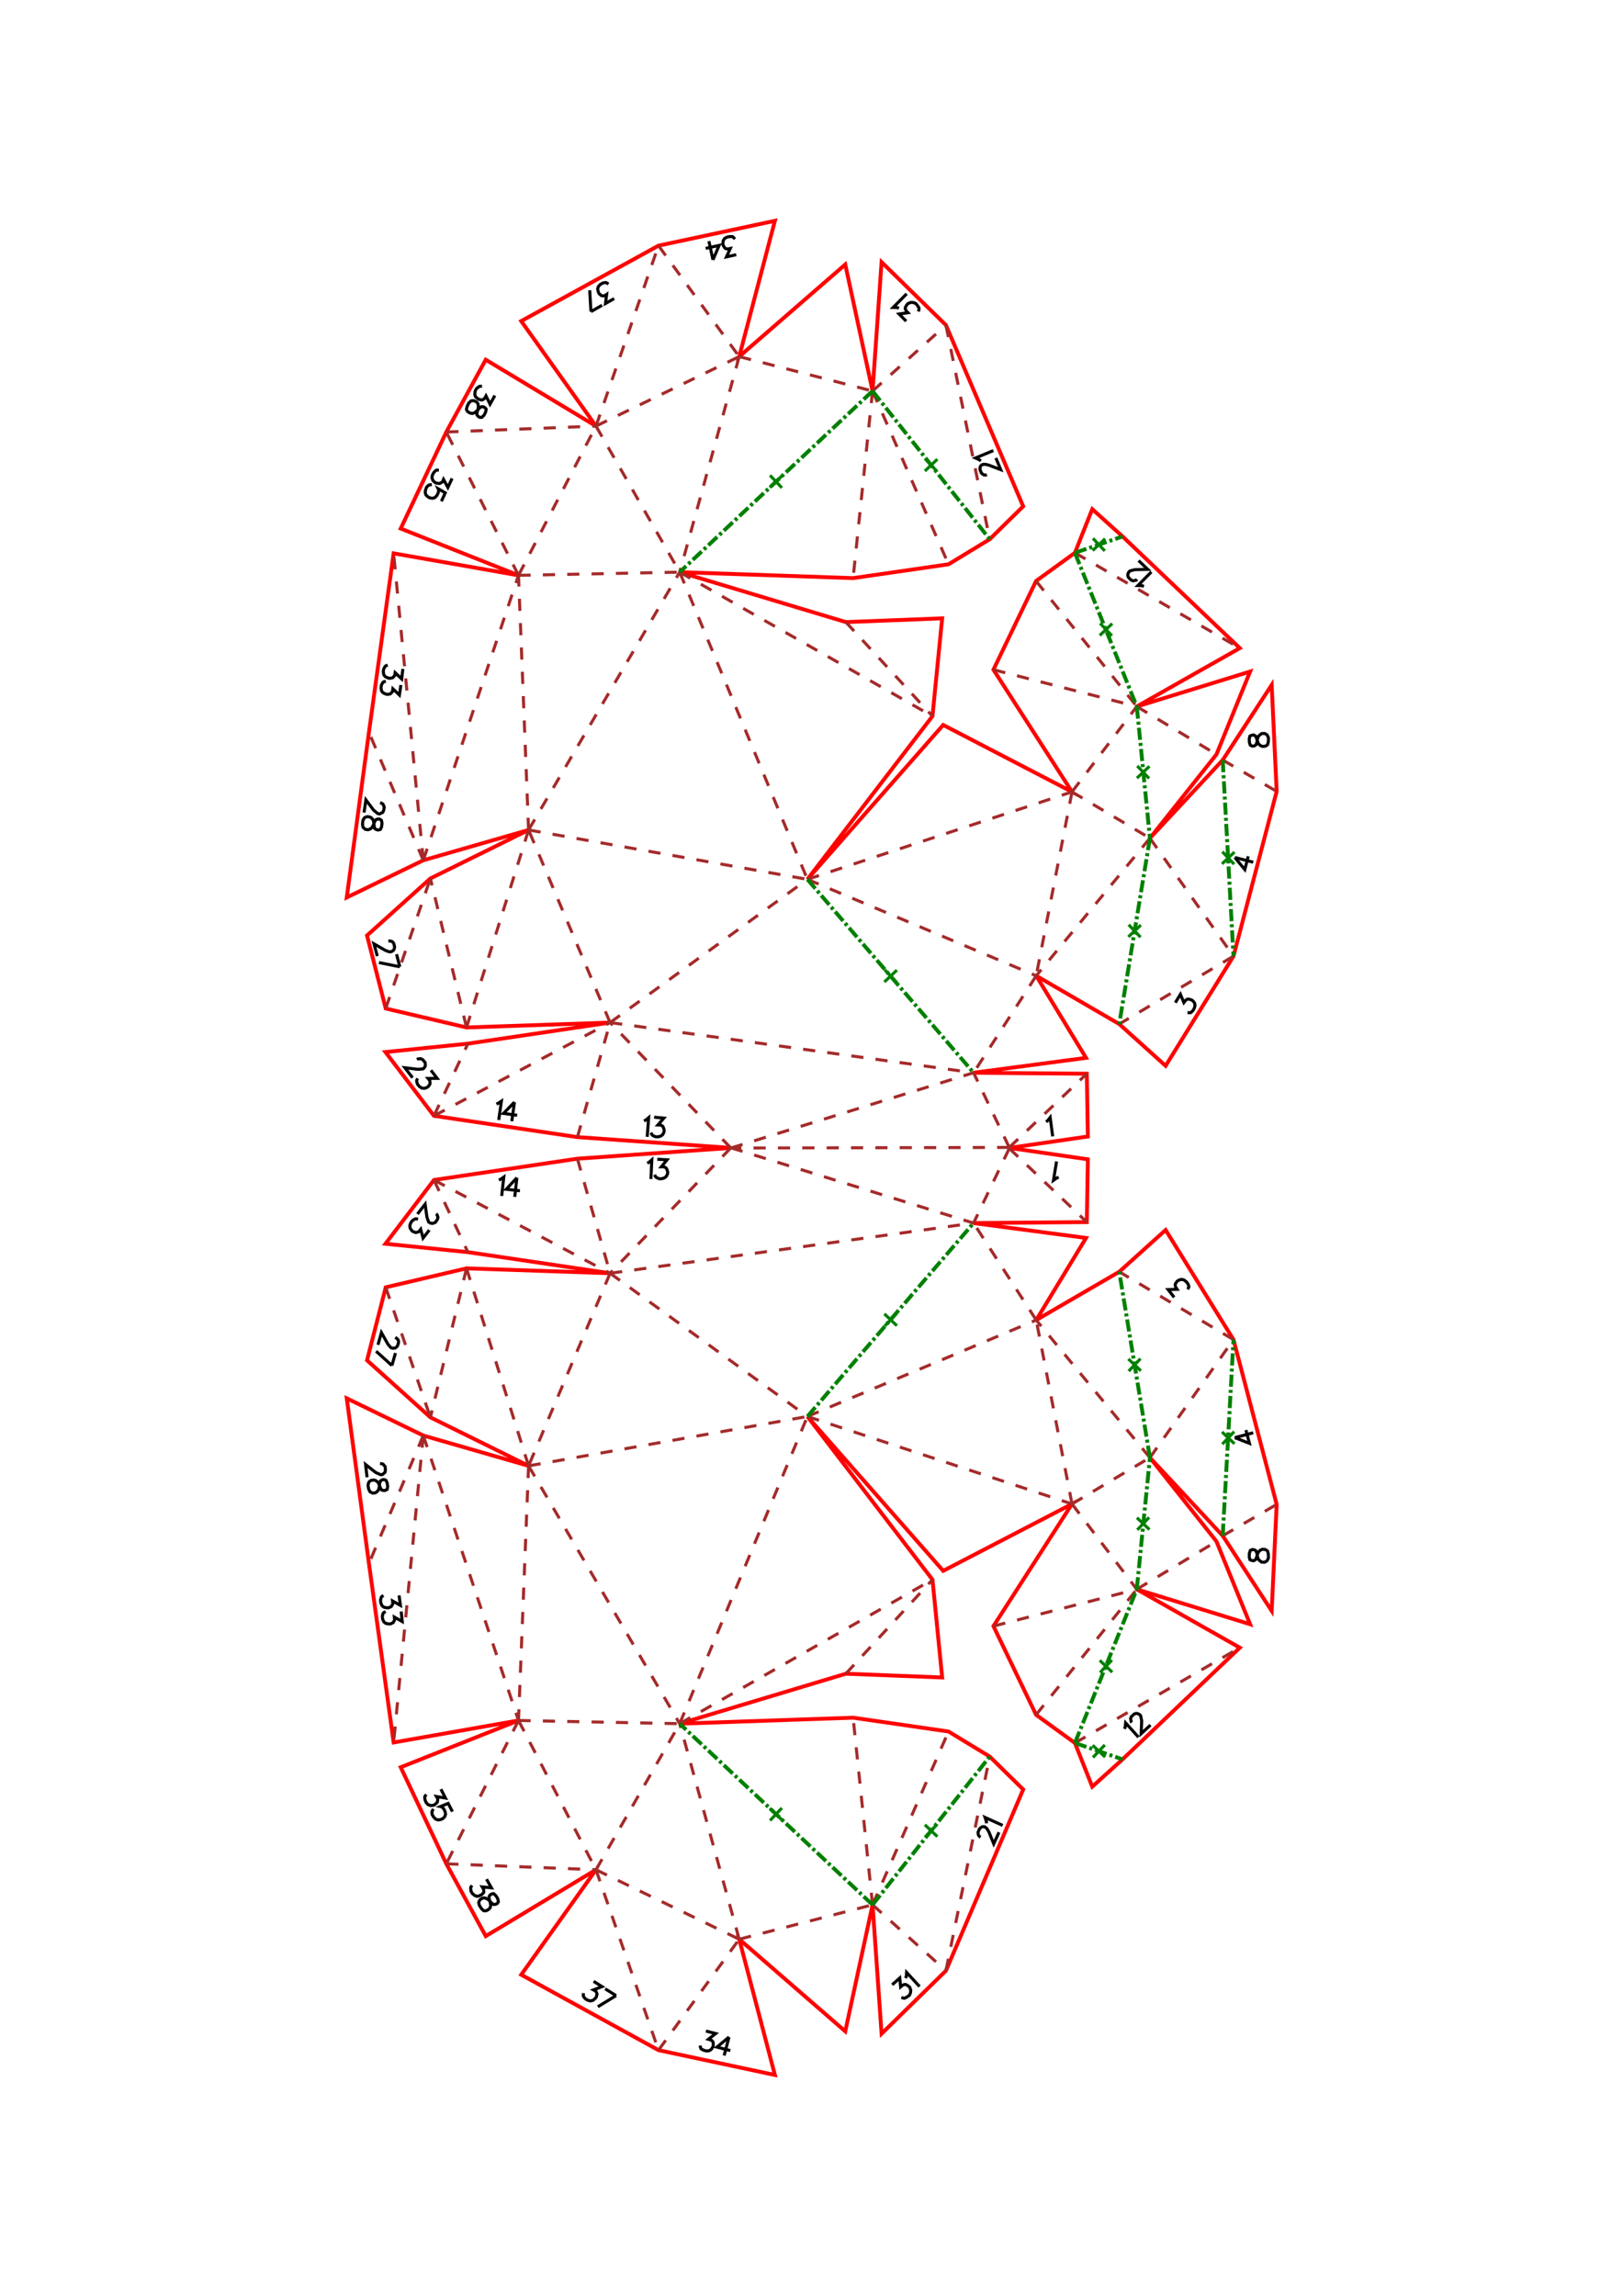 <?xml version="1.0" encoding="UTF-8" standalone="no"?>
<svg
   height="297mm"
   viewBox="0 0 533 754"
   width="210mm"
   version="1.1"
   id="svg1"
   sodipodi:docname="Coeur76_H10_A4x1.svg"
   inkscape:version="1.3 (1:1.3+202307231459+0e150ed6c4)"
   xmlns:inkscape="http://www.inkscape.org/namespaces/inkscape"
   xmlns:sodipodi="http://sodipodi.sourceforge.net/DTD/sodipodi-0.dtd"
   xmlns="http://www.w3.org/2000/svg"
   xmlns:svg="http://www.w3.org/2000/svg">
  <defs
     id="defs1" />
  <sodipodi:namedview
     id="namedview1"
     pagecolor="#ffffff"
     bordercolor="#000000"
     borderopacity="0.25"
     inkscape:showpageshadow="2"
     inkscape:pageopacity="0.0"
     inkscape:pagecheckerboard="0"
     inkscape:deskcolor="#d1d1d1"
     inkscape:document-units="mm"
     showgrid="false"
     inkscape:zoom="0.74651426"
     inkscape:cx="522.42806"
     inkscape:cy="606.82029"
     inkscape:window-width="1920"
     inkscape:window-height="1007"
     inkscape:window-x="0"
     inkscape:window-y="0"
     inkscape:window-maximized="1"
     inkscape:current-layer="svg1"
     showguides="true" />
  <style
     type="text/css"
     id="style1"><![CDATA[
			path {
				fill: none;
			}
		]]></style>
  <g
     id="page_001"
     transform="rotate(1.57,795.608,1809.06)"
     inkscape:transform-center-x="-27.01539"
     inkscape:transform-center-y="-152.47636">
    <path
       id="coupes_001"
       d="m 318.306,393.298 0.23,20.618 -37.182,1.339 37.068,3.875 -15.623,27.397 26.831,-16.595 14.848,-14.135 23.273,35.378 15.667,53.722 -0.684,34.99 -16.752,-24.219 -24.606,-24.99 22.608,26.902 11.791,26.894 -37.529,-10.46 34.351,18.246 -37.49,37.71 -9.708,9.246 -6.086,-14.188 -13.007,-8.901 -14.796,-28.733 24.701,-40.815 -41.696,23.119 -45.978,-49.455 42.537,52.448 4.061,32.026 -31.668,-0.366 -54.101,17.891 56.892,-3.522 31.449,3.683 13.751,7.858 11.292,10.497 -23.738,60.191 -20.566,21.259 -4.12,-42.238 -7.822,41.791 -35.658,-29.291 12.944,44.257 -38.447,-7.104 -45.758,-23.529 23.61,-35.146 -35.605,22.785 -13.602,-23.39 -15.837,-31.279 38.258,-16.421 -40.804,8.348 -9.722,-58.555 -8.772,-54.001 25.469,11.522 34.846,9.005 -32.673,-15.033 -21.327,-18.159 5.486,-24.137 26.359,-6.954 47.188,0.315 -46.879,-5.64 -27.151,-2.016 15.352,-21.373 46.917,-8.283 50.305,-4.925 L 150.5,390.6 l -47.3,-5.7 -16.5,-20.5 27,-3.5 46.5,-8.2 -47.1,2.9 -26.7,-5.5 -6.8,-23.8 20.3,-19.3 31.8,-16.8 -34.3,10.9 -24.8,12.9 5.8,-54.4 6.5,-59 41.2,6.1 -39.1,-14.3 14.1,-32.1 12.3,-24.1 36.8,20.8 -25.5,-33.8 44.4,-26 38,-9.2 -10.5,44.9 34,-31.2 10.1,41.3 1.8,-42.4 21.7,20.1 27,58.8 -10.7,11.1 -13.3,8.6 -31.2,5.4 -57,-0.4 55,14.9 31.6,-2.1 -2.3,32.2 -39.6,54.7 43.2,-51.9 42.9,20.8 -26.9,-39.4 13.2,-29.5 12.5,-9.6 5.3,-14.5 10.2,8.7 39.5,35.6 -33.3,20.1 36.9,-12.5 -10.3,27.5 -21.1,28.1 23.2,-26.3 15.4,-25.1 2.6,34.9 -12.7,54.5 -21.3,36.6 -15.6,-13.3 -27.7,-15.1 17.1,26.5 -36.8,5.9 37.2,-0.7 0.9,20.6 -25.696,4.456 z"
       style="font-variation-settings:normal;opacity:1;vector-effect:none;fill:none;fill-opacity:1;stroke:#ff0000;stroke-width:1.27;stroke-linecap:butt;stroke-linejoin:miter;stroke-miterlimit:4;stroke-dasharray:none;stroke-dashoffset:0;stroke-opacity:1;-inkscape-stroke:none;stop-color:#000000;stop-opacity:1"
       sodipodi:nodetypes="ccccccccccccccccccccccccccccccccccccccccccccccccccccccccccccccccccccccccccccccccccccccccccccccccccccccccccccccccccccccccc" />
    <path
       id="plisM_001"
       d="m 292.4,390.1 24.8,-24.9 M 292.4,390.1 280,365.9 m 12.4,24.2 -91.4,2.7 m 0,0 79,-26.9 m -79,26.9 -40.8,-40.1 m 0,0 119.8,13.2 m -129.5,24.7 9.7,-37.9 m 0,0 63.5,-48.8 m -120.5,81 57,-32.2 m 0,0 -28.5,-62.5 m 0,0 92,13.7 m -120.5,81 10.5,-24 m -0.6,-5.3 18.6,-65.4 m 0,0 47.3,-86 m 0,0 44.7,99.7 M 113.1,355.6 99.9,307 m 31.8,-16.8 -5.6,-83.5 m 0,0 52.9,-2.5 m -52.9,2.5 24.1,-49.7 m 0,0 28.8,47.2 m -52.9,2.5 -25,-46.4 m 0,0 49.1,-3.3 m 0,0 46.4,-24.1 m 0,0 -17.6,71.3 M 150.2,157 169.1,97.2 m 0,0 27.5,35.7 m -17.6,71.3 84.3,45 m -29.3,-30.1 29.3,30.1 m -39.6,54.7 76,29.6 m 0,0 -19.7,32.4 m -56.3,-62 86.1,-31.1 m 0,0 -10.1,60.7 m 10.1,-60.7 26,14.5 m 0,0 -36.1,46.2 M 97.4,301.1 126.1,206.7 M 97.4,301.1 84.9,200.6 m 12.5,100.5 -19,-41.5 M 196.6,132.9 240.7,143 m 0,0 -4.7,61.6 M 86.4,350.1 99.9,307 m 140.8,-164 26.5,56.2 M 240.7,143 264.2,120.7 m 0,0 16.3,69.9 m 55.3,96.7 28.5,38 m 0,0 -36.9,23.3 M 359,261 l 18,9.8 m -67.2,2 20.5,-28.6 m 0,0 26.6,15 m -74,-25.8 47.4,10.8 m -34.2,-40.3 34.2,40.3 m -21.7,-49.9 55,29.8 m -71.191,166.312 26.127,23.504 m -26.127,-23.504 -11.056,24.843 m -80.355,-22.532 80.355,22.532 M 200.998,392.723 162.456,434.998 m 0,0 118.897,-19.743 M 150.694,397.687 162.456,434.998 m 0,0 66.078,45.248 M 103.778,405.969 162.456,434.998 m 0,0 -25.033,63.967 m 0,0 91.111,-18.72 m -124.757,-74.277 11.799,23.389 m -0.309,5.325 22.155,64.283 m 0,0 51.94,83.28 m 0,0 39.171,-101.999 m -113.266,-45.563 -10.518,49.25 m 32.673,15.033 -1.017,83.681 m 0,0 52.958,-0.402 m -52.958,0.402 26.787,48.305 m 0,0 26.171,-48.707 m -52.958,0.402 -22.421,47.7 m 0,0 49.207,0.605 m 0,0 47.651,21.522 m 0,0 -21.48,-70.229 m -26.171,48.707 22.148,58.675 m 0,0 25.503,-37.153 m -21.48,-70.229 81.708,-49.551 m -27.607,31.66 27.607,-31.66 m -42.537,-52.448 74.264,-33.719 m 0,0 -21.445,-31.272 m -52.819,64.991 87.674,26.336 m 0,0 -13.41,-60.056 m 13.41,60.056 25.167,-15.903 m 0,0 -38.577,-44.153 m -200.221,43.434 33.828,92.686 M 102.577,489.961 95.602,590.995 M 102.577,489.961 85.879,532.44 M 210.843,652.474 254.323,639.973 m 0,0 -8.068,-61.25 M 88.909,441.638 104.75,483.933 M 254.323,639.973 277.705,582.406 m -23.381,57.567 24.686,20.979 m 0,0 12.446,-70.688 m 49.919,-99.584 26.375,-39.504 m 0,0 -38.121,-21.243 m 36.352,85.737 17.436,-10.771 m -67.209,1.684 22.036,27.434 m 0,0 25.738,-16.435 m -72.475,29.815 46.737,-13.381 m -31.941,42.113 31.941,-42.113 m -18.934,51.014 53.285,-32.768"
       style="font-variation-settings:normal;opacity:1;vector-effect:none;fill:none;fill-opacity:1;stroke:#a52a2a;stroke-width:1;stroke-linecap:butt;stroke-linejoin:miter;stroke-miterlimit:4;stroke-dasharray:4;stroke-dashoffset:0;stroke-opacity:1;-inkscape-stroke:none;stop-color:#000000;stop-opacity:1" />
    <path
       id="plisV_001"
       d="m 223.7,303.9 56.3,62 m 55.8,-78.6 -8.4,61.3 M 240.7,143 179,204.2 m 61.7,-61.2 39.8,47.6 m 78.5,70.4 5.3,64.3 m -34,-81.1 5.5,43.1 m -27.2,-93 21.7,49.9 m -21.7,-49.9 15.5,-5.8 m -95.566,291.746 52.819,-64.991 m 60.022,75.425 -11.746,-60.748 m -75.306,210.041 -64.96,-57.728 m 64.96,57.728 37.133,-49.709 m 74.525,-74.595 1.769,-64.494 m -29.506,82.841 3.131,-43.337 m -22.064,94.35 18.934,-51.014 m -18.934,51.014 15.794,4.942"
       style="font-variation-settings:normal;opacity:1;vector-effect:none;fill:none;fill-opacity:1;stroke:#008000;stroke-width:1.27;stroke-linecap:butt;stroke-linejoin:miter;stroke-miterlimit:4;stroke-dasharray:4, 1, 1, 1;stroke-dashoffset:0;stroke-opacity:1;-inkscape-stroke:none;stop-color:#000000;stop-opacity:1" />
    <path
       id="marqueV_001"
       d="m 249.9,332.9 4,4 m 0,-4 -4,4 m 79.7,-21 4,4 m 0,-4 -4,4 m -121.8,-148.3 4,4 m 0,-4 -4,4 m 50.8,-10.8 4,4 m 0,-4 -4,4 m 101.1,122.3 4,4 m 0,-4 -4,4 m -28.7,-31.4 4,4 m 0,-4 -4,4 m -13.5,-50.5 4,4 m 0,-4 -4,4 m -3.1,-31.8 4,4 m 0,-4 -4,4 m -61.294,256.455 3.775,-4.213 m 0.219,3.994 -4.213,-3.775 m 80.731,16.602 3.775,-4.213 m 0.219,3.994 -4.213,-3.775 m -113.493,154.75 3.775,-4.213 m 0.219,3.994 -4.213,-3.775 m 51.315,8.001 3.775,-4.213 m 0.219,3.994 -4.213,-3.775 m 94.248,-127.655 3.775,-4.213 m 0.219,3.994 -4.213,-3.775 m -26.937,32.925 3.775,-4.213 m 0.219,3.994 -4.213,-3.775 m -10.713,51.164 3.775,-4.213 m 0.219,3.994 -4.213,-3.775 m -1.353,31.922 3.775,-4.213 m 0.219,3.994 -4.213,-3.775"
       style="font-variation-settings:normal;opacity:1;vector-effect:none;fill:none;fill-opacity:1;stroke:#008000;stroke-width:1;stroke-linecap:butt;stroke-linejoin:miter;stroke-miterlimit:4;stroke-dasharray:none;stroke-dashoffset:0;stroke-opacity:1;-inkscape-stroke:none;stop-color:#000000;stop-opacity:1" />
    <path
       id="path1-69"
       style="fill:none;stroke:#000000;stroke-width:1"
       d="m 404.688,382.272 -0.601,0.221 -1.107,0.79 1.015,-6.197 m 38.633,44.617 -1.992,-2.536 2.953,-0.095 -0.46,-0.727 -0.182,-0.614 0.058,-0.408 0.562,-0.851 0.466,-0.35 0.874,-0.292 0.816,0.116 0.759,0.524 0.591,0.672 0.385,0.912 -0.058,0.408 -0.356,0.611 m 15.488,48.719 4.821,1.877 -1.157,-4.361 m -3.664,2.485 6.052,-1.591 m -42.277,97.245 0.26,-0.68 0.113,-1.295 4.208,4.683 m -2.19,-4.808 -0.182,-0.217 -0.138,-0.715 -0.065,-0.407 0.251,-0.58 0.875,-0.827 0.624,-0.247 0.498,0.043 0.58,0.251 0.463,0.442 0.147,0.615 0.203,1.122 -0.166,4.2 3.059,-2.844 m -55.814,36.833 -0.274,-0.158 -0.397,-0.449 -0.115,-0.432 -0.032,-0.639 0.493,-1.103 0.524,-0.464 0.366,-0.19 0.639,-0.032 0.547,0.317 0.464,0.524 0.513,0.881 1.601,3.923 1.72,-3.791 m -4.069,-2.941 -0.098,-0.714 -0.42,-1.23 5.789,2.621 m -36.268,52.337 2.477,-2.216 0.276,2.929 0.644,-0.552 0.621,-0.253 0.499,0.038 0.767,0.46 0.468,0.437 0.33,0.928 -0.061,0.797 -0.368,0.874 -0.744,0.544 -0.836,0.437 -0.399,-0.031 -0.683,-0.253 m 1.388,-6.311 0.245,-0.583 0.1,-1.296 4.257,4.639 m -70.171,14.616 3.192,0.828 -2.393,1.885 0.886,0.255 0.479,0.375 0.208,0.455 0.056,0.942 -0.151,0.487 -0.566,0.83 -0.686,0.423 -0.942,0.056 -0.886,-0.255 -0.79,-0.43 -0.208,-0.455 -0.112,-0.63 m 9.494,-2.799 -3.964,3.306 4.389,1.139 m -0.425,-4.445 -1.601,6.074 m -42.884,-24.373 2.771,1.745 -2.818,1.071 0.76,0.403 0.313,0.626 0.089,0.402 -0.224,0.894 -0.403,0.536 -0.716,0.581 -0.805,0.178 -0.894,-0.224 -0.805,-0.492 -0.581,-0.716 -0.089,-0.402 0.09,-0.715 m 10.687,0.811 -5.995,3.663 m 2.42,-5.901 3.576,2.238 m -42.56,-38.242 1.623,2.833 -3.028,-0.288 0.455,0.77 0.065,0.637 -0.049,0.444 -0.71,0.732 -0.523,0.257 -0.884,0.263 -0.781,-0.266 -0.786,-0.626 -0.455,-0.77 -0.125,-0.913 0.049,-0.444 0.38,-0.588 m 7.817,3.379 -0.648,-0.656 -0.637,0.065 -0.577,0.341 -0.325,0.504 0.011,0.721 0.323,1.16 0.209,0.968 -0.182,0.835 -0.464,0.534 -0.77,0.455 -0.637,0.065 -0.39,-0.133 -0.648,-0.656 -0.653,-1.016 -0.209,-0.968 0.133,-0.39 0.38,-0.588 0.77,-0.455 0.637,-0.065 0.865,0.32 0.702,0.572 0.846,0.903 0.588,0.38 0.637,-0.065 0.523,-0.257 0.38,-0.588 -0.209,-0.968 -0.683,-1.155 m -17.992,-34.837 1.496,2.907 -2.961,-0.489 0.428,0.739 -0.071,0.717 -0.099,0.436 -0.648,0.632 -0.535,0.337 -0.985,0.097 -0.809,-0.275 -0.633,-0.648 -0.365,-0.816 -0.161,-0.908 0.099,-0.436 0.444,-0.541 m 8.585,5.617 -1.404,-2.703 -2.527,1.031 0.436,0.099 0.633,0.648 0.442,0.88 0.161,0.908 -0.275,0.809 -0.648,0.632 -0.612,0.274 -0.908,0.161 -0.809,-0.275 -0.633,-0.648 -0.506,-0.803 -0.098,-0.985 0.176,-0.373 0.303,-0.527 m -11.259,-70.146 0.439,3.284 -2.588,-1.463 0.102,0.9 -0.279,0.576 -0.226,0.359 -0.833,0.394 -0.607,0.035 -0.966,-0.191 -0.62,-0.474 -0.417,-0.931 -0.102,-0.9 0.213,-0.869 0.226,-0.359 0.541,-0.328 m 5.806,5.243 0.342,3.307 -2.588,-1.463 0.102,0.9 -0.279,0.576 -0.226,0.359 -0.833,0.394 -0.607,0.035 -0.966,-0.191 -0.62,-0.474 -0.417,-0.931 -0.102,-0.9 0.213,-0.869 0.226,-0.359 0.638,-0.35 m -1.827,-48.614 0.315,0.027 0.653,0.152 0.288,0.342 0.431,0.514 0.085,1.214 -0.152,0.653 -0.342,0.288 -0.513,0.431 -0.606,0.042 -0.579,-0.273 -1.038,-0.471 -3.295,-2.604 0.492,4.201 m 6.599,1.813 -0.404,-0.829 -0.676,-0.249 -0.583,0.14 -0.537,0.334 -0.249,0.677 -0.133,1.163 -0.179,0.968 -0.467,0.626 -0.61,0.455 -0.898,0.112 -0.579,-0.273 -0.361,-0.222 -0.427,-0.926 -0.182,-1.19 0.202,-0.871 0.319,-0.385 0.536,-0.334 0.898,-0.112 0.556,0.175 0.746,0.541 0.404,0.829 0.497,1.218 0.334,0.537 0.653,0.152 0.509,-0.019 0.634,-0.357 0.179,-0.968 -0.206,-1.288 m 2.695,-47.652 0.253,0.16 0.538,0.459 0.231,0.383 0.07,0.636 -0.335,1.09 -0.459,0.538 -0.383,0.231 -0.636,0.071 -0.614,-0.152 -0.453,-0.405 -0.715,-0.926 -2.055,-3.668 -1.126,4.021 m 4.569,6.798 -5.186,-4.702 m 6.365,0.597 -1.179,4.106 m 14.537,-49.84 0.263,0.247 0.234,0.561 0.091,0.389 -0.156,0.652 -0.695,0.983 -0.659,0.256 -0.39,0.091 -0.652,-0.156 -0.48,-0.299 -0.256,-0.659 -0.347,-1.048 -0.564,-4.18 -2.526,3.258 m 3.895,5.251 -2.055,2.635 -0.779,-2.898 -0.545,0.743 -0.659,0.256 -0.39,0.091 -0.893,-0.305 -0.503,-0.396 -0.497,-0.808 -0.084,-0.802 0.305,-0.892 0.545,-0.743 0.808,-0.497 0.39,-0.091 0.652,0.156 m 26.572,-12.845 0.6,-0.3 1,-0.7 -0.7,6.2 m 4.999,-6 -3.499,3.8 4.499,0.5 m -1,-4.3 -0.7,6.3 m 241.33,117.046 0.275,-0.908 0.692,-0.319 0.603,0.084 0.508,0.286 0.319,0.692 0.233,1.194 0.225,0.894 0.616,0.583 0.511,0.386 0.902,0.075 0.692,-0.319 0.292,-0.308 0.378,-0.811 -0.033,-1.2 -0.227,-0.994 -0.308,-0.292 -0.508,-0.286 -0.902,-0.075 -0.692,0.319 -0.586,0.516 -0.375,0.911 -0.367,1.211 -0.286,0.508 -0.592,0.316 -0.603,-0.084 -0.608,-0.283 -0.225,-0.894 0.062,-1.402 m -197.802,-127.909 0.6,-0.3 0.9,-0.8 -0.3,6.3 m 2.099,-6.5 3.199,0.2 -1.9,2.3 0.9,4e-5 0.6,0.3 0.3,0.4 0.3,0.9 4e-5,0.6 -0.4,0.9 -0.6,0.5 -0.9,0.3 -0.9,-5e-5 -0.9,-0.4 -0.3,-0.3 -0.3,-0.6 m 128.612,-17.365 0.511,-0.386 0.83,-1.078 0.83,6.225 m -134.255,-5.081 0.608,-0.283 0.922,-0.775 -0.473,6.289 m 2.277,-6.44 3.193,0.288 -1.962,2.247 0.9,0.025 0.592,0.316 0.289,0.408 0.275,0.908 -0.016,0.6 -0.425,0.889 -0.613,0.483 -0.908,0.275 -0.9,-0.025 -0.889,-0.425 -0.292,-0.308 -0.283,-0.608 m -50.762,-9.395 0.608,-0.283 1.019,-0.672 -0.87,6.178 m 5.163,-5.861 -3.603,3.703 4.485,0.623 m -0.882,-4.326 -0.872,6.278 m -5.571,-238.342 -1.579,2.858 -1.325,-2.737 -0.422,0.789 -0.511,0.386 -0.405,0.189 -0.994,-0.227 -0.492,-0.314 -0.683,-0.619 -0.178,-0.805 0.127,-0.997 0.422,-0.789 0.716,-0.581 0.405,-0.189 0.7,0.019 m 1.169,8.435 0.225,-0.894 -0.386,-0.511 -0.592,-0.316 -0.6,-0.016 -0.611,0.383 -0.824,0.878 -0.719,0.681 -0.808,0.278 -0.697,-0.119 -0.789,-0.422 -0.386,-0.511 -0.089,-0.403 0.225,-0.894 0.53,-1.086 0.719,-0.681 0.403,-0.089 0.7,0.019 0.789,0.422 0.386,0.511 0.175,0.905 -0.125,0.897 -0.333,1.191 -0.019,0.7 0.386,0.511 0.492,0.314 0.7,0.019 0.719,-0.681 0.633,-1.183 m 82.244,-51.566 -3.221,0.712 1.276,-2.766 -0.905,0.175 -0.597,-0.116 -0.392,-0.311 -0.478,-0.813 -0.086,-0.503 0.127,-0.997 0.419,-0.689 0.813,-0.478 0.905,-0.175 0.9,0.025 0.392,0.311 0.386,0.511 m -7.189,6.806 2.031,-4.746 -4.428,0.979 m 2.398,3.767 -1.332,-6.139 m -100.531,140.489 -0.39,3.291 -2.144,-2.06 -0.125,0.897 -0.414,0.489 -0.308,0.292 -0.905,0.175 -0.597,-0.116 -0.889,-0.425 -0.483,-0.613 -0.173,-1.005 0.125,-0.897 0.422,-0.789 0.308,-0.292 0.605,-0.183 m 4.323,6.521 -0.49,3.288 -2.144,-2.06 -0.125,0.897 -0.414,0.489 -0.308,0.292 -0.905,0.175 -0.597,-0.116 -0.889,-0.425 -0.483,-0.613 -0.173,-1.005 0.125,-0.897 0.422,-0.789 0.308,-0.292 0.705,-0.181 m 0.854,85.264 0.3,0.008 0.697,0.119 0.394,0.211 0.386,0.511 0.27,1.108 -0.119,0.697 -0.211,0.394 -0.511,0.386 -0.605,0.183 -0.597,-0.116 -1.089,-0.43 -3.644,-2.101 1.09,4.031 m 7.407,3.504 -6.865,-1.389 m 5.777,-2.743 1.087,4.131 m -6.472,-53.896 0.297,0.108 0.592,0.316 0.189,0.405 0.283,0.608 -0.233,1.194 -0.316,0.592 -0.405,0.189 -0.608,0.283 -0.597,-0.116 -0.489,-0.414 -0.88,-0.724 -2.509,-3.37 -0.615,4.185 m 5.907,3.463 -0.175,-0.905 -0.589,-0.416 -0.6,-0.016 -0.605,0.183 -0.416,0.589 -0.43,1.089 -0.425,0.889 -0.613,0.483 -0.708,0.281 -0.897,-0.125 -0.489,-0.414 -0.292,-0.308 -0.173,-1.005 0.133,-1.197 0.422,-0.789 0.408,-0.289 0.605,-0.183 0.897,0.125 0.492,0.314 0.581,0.716 0.175,0.905 0.164,1.305 0.183,0.605 0.592,0.316 0.497,0.114 0.705,-0.181 0.425,-0.889 0.136,-1.297 m 11.474,77.744 0.305,-0.192 0.603,-0.084 0.4,0.011 0.592,0.316 0.775,0.922 0.081,0.702 -0.011,0.4 -0.316,0.592 -0.411,0.389 -0.702,0.081 -1.102,0.07 -4.187,-0.515 2.511,3.27 m 6.069,-2.435 2.028,2.657 -3.002,0.018 0.581,0.716 0.081,0.702 -0.011,0.4 -0.522,0.786 -0.511,0.386 -0.908,0.275 -0.797,-0.122 -0.786,-0.522 -0.581,-0.716 -0.275,-0.908 0.011,-0.4 0.316,-0.592 m 11.304,-197.064 -1.382,2.963 -1.428,-2.64 -0.322,0.791 -0.611,0.383 -0.405,0.189 -0.897,-0.125 -0.594,-0.216 -0.681,-0.719 -0.278,-0.808 0.125,-0.897 0.422,-0.789 0.619,-0.683 0.405,-0.189 0.7,0.019 m 0.82,10.226 1.276,-2.766 -2.363,-1.365 0.189,0.405 -0.125,0.897 -0.425,0.889 -0.619,0.683 -0.808,0.278 -0.897,-0.125 -0.592,-0.316 -0.683,-0.619 -0.278,-0.808 0.125,-0.897 0.325,-0.891 0.719,-0.681 0.403,-0.089 0.603,-0.084 m 59.896,-61.082 -2.846,1.623 0.382,-2.991 -0.713,0.481 -0.7,-0.019 -0.397,-0.111 -0.683,-0.619 -0.283,-0.608 -0.175,-0.905 0.222,-0.794 0.619,-0.683 0.813,-0.478 0.905,-0.175 0.397,0.111 0.589,0.416 m -5.75,9.046 -0.408,-7.014 m 4.067,4.913 -3.659,2.101 m 103.553,3.139 -2.336,-2.365 2.913,-0.42 -0.583,-0.616 -0.283,-0.608 0.014,-0.5 0.422,-0.789 0.414,-0.489 0.911,-0.375 0.8,0.022 0.891,0.325 0.581,0.716 0.478,0.813 -0.011,0.4 -0.219,0.694 m -6.373,-1.075 -0.594,-0.216 -1.3,-0.036 4.424,-4.48 m 26.355,59.435 -0.303,0.092 -0.6,-0.016 -0.394,-0.211 -0.489,-0.414 -0.47,-1.113 0.019,-0.7 0.111,-0.397 0.414,-0.489 0.605,-0.183 0.7,0.019 0.994,0.227 3.96,1.509 -1.595,-3.845 m -4.928,0.965 -0.589,-0.416 -1.186,-0.533 5.869,-2.44 m 79.319,133.627 3.292,3.992 1.12,-4.371 m -4.412,0.379 6.059,1.567 m -1.246,-39.343 0.275,0.908 0.692,0.319 0.603,-0.084 0.508,-0.286 0.319,-0.692 0.233,-1.194 0.225,-0.894 0.616,-0.583 0.511,-0.386 0.902,-0.075 0.692,0.319 0.292,0.308 0.378,0.811 -0.033,1.2 -0.227,0.994 -0.308,0.292 -0.508,0.286 -0.902,0.075 -0.692,-0.319 -0.586,-0.516 -0.375,-0.911 -0.367,-1.211 -0.286,-0.508 -0.592,-0.316 -0.603,0.084 -0.608,0.283 -0.225,0.894 0.062,1.402 m -24.346,85.265 1.676,-2.755 1.126,2.732 0.519,-0.686 0.511,-0.386 0.403,-0.089 0.994,0.227 0.492,0.314 0.581,0.716 0.178,0.805 -0.225,0.894 -0.422,0.789 -0.719,0.681 -0.403,0.089 -0.697,-0.119 m -14.318,-139.949 -0.694,-0.219 -1.3,-0.036 4.424,-4.48 m -4.67,2.473 -0.205,0.194 -0.705,0.181 -0.403,0.089 -0.594,-0.216 -0.878,-0.824 -0.283,-0.608 0.014,-0.5 0.216,-0.594 0.414,-0.489 0.605,-0.183 1.108,-0.27 4.204,-0.085 -3.022,-2.884"
       transform="rotate(-1.57,983.377,3886.824)"
       inkscape:label="nums_001" />
  </g>
</svg>
